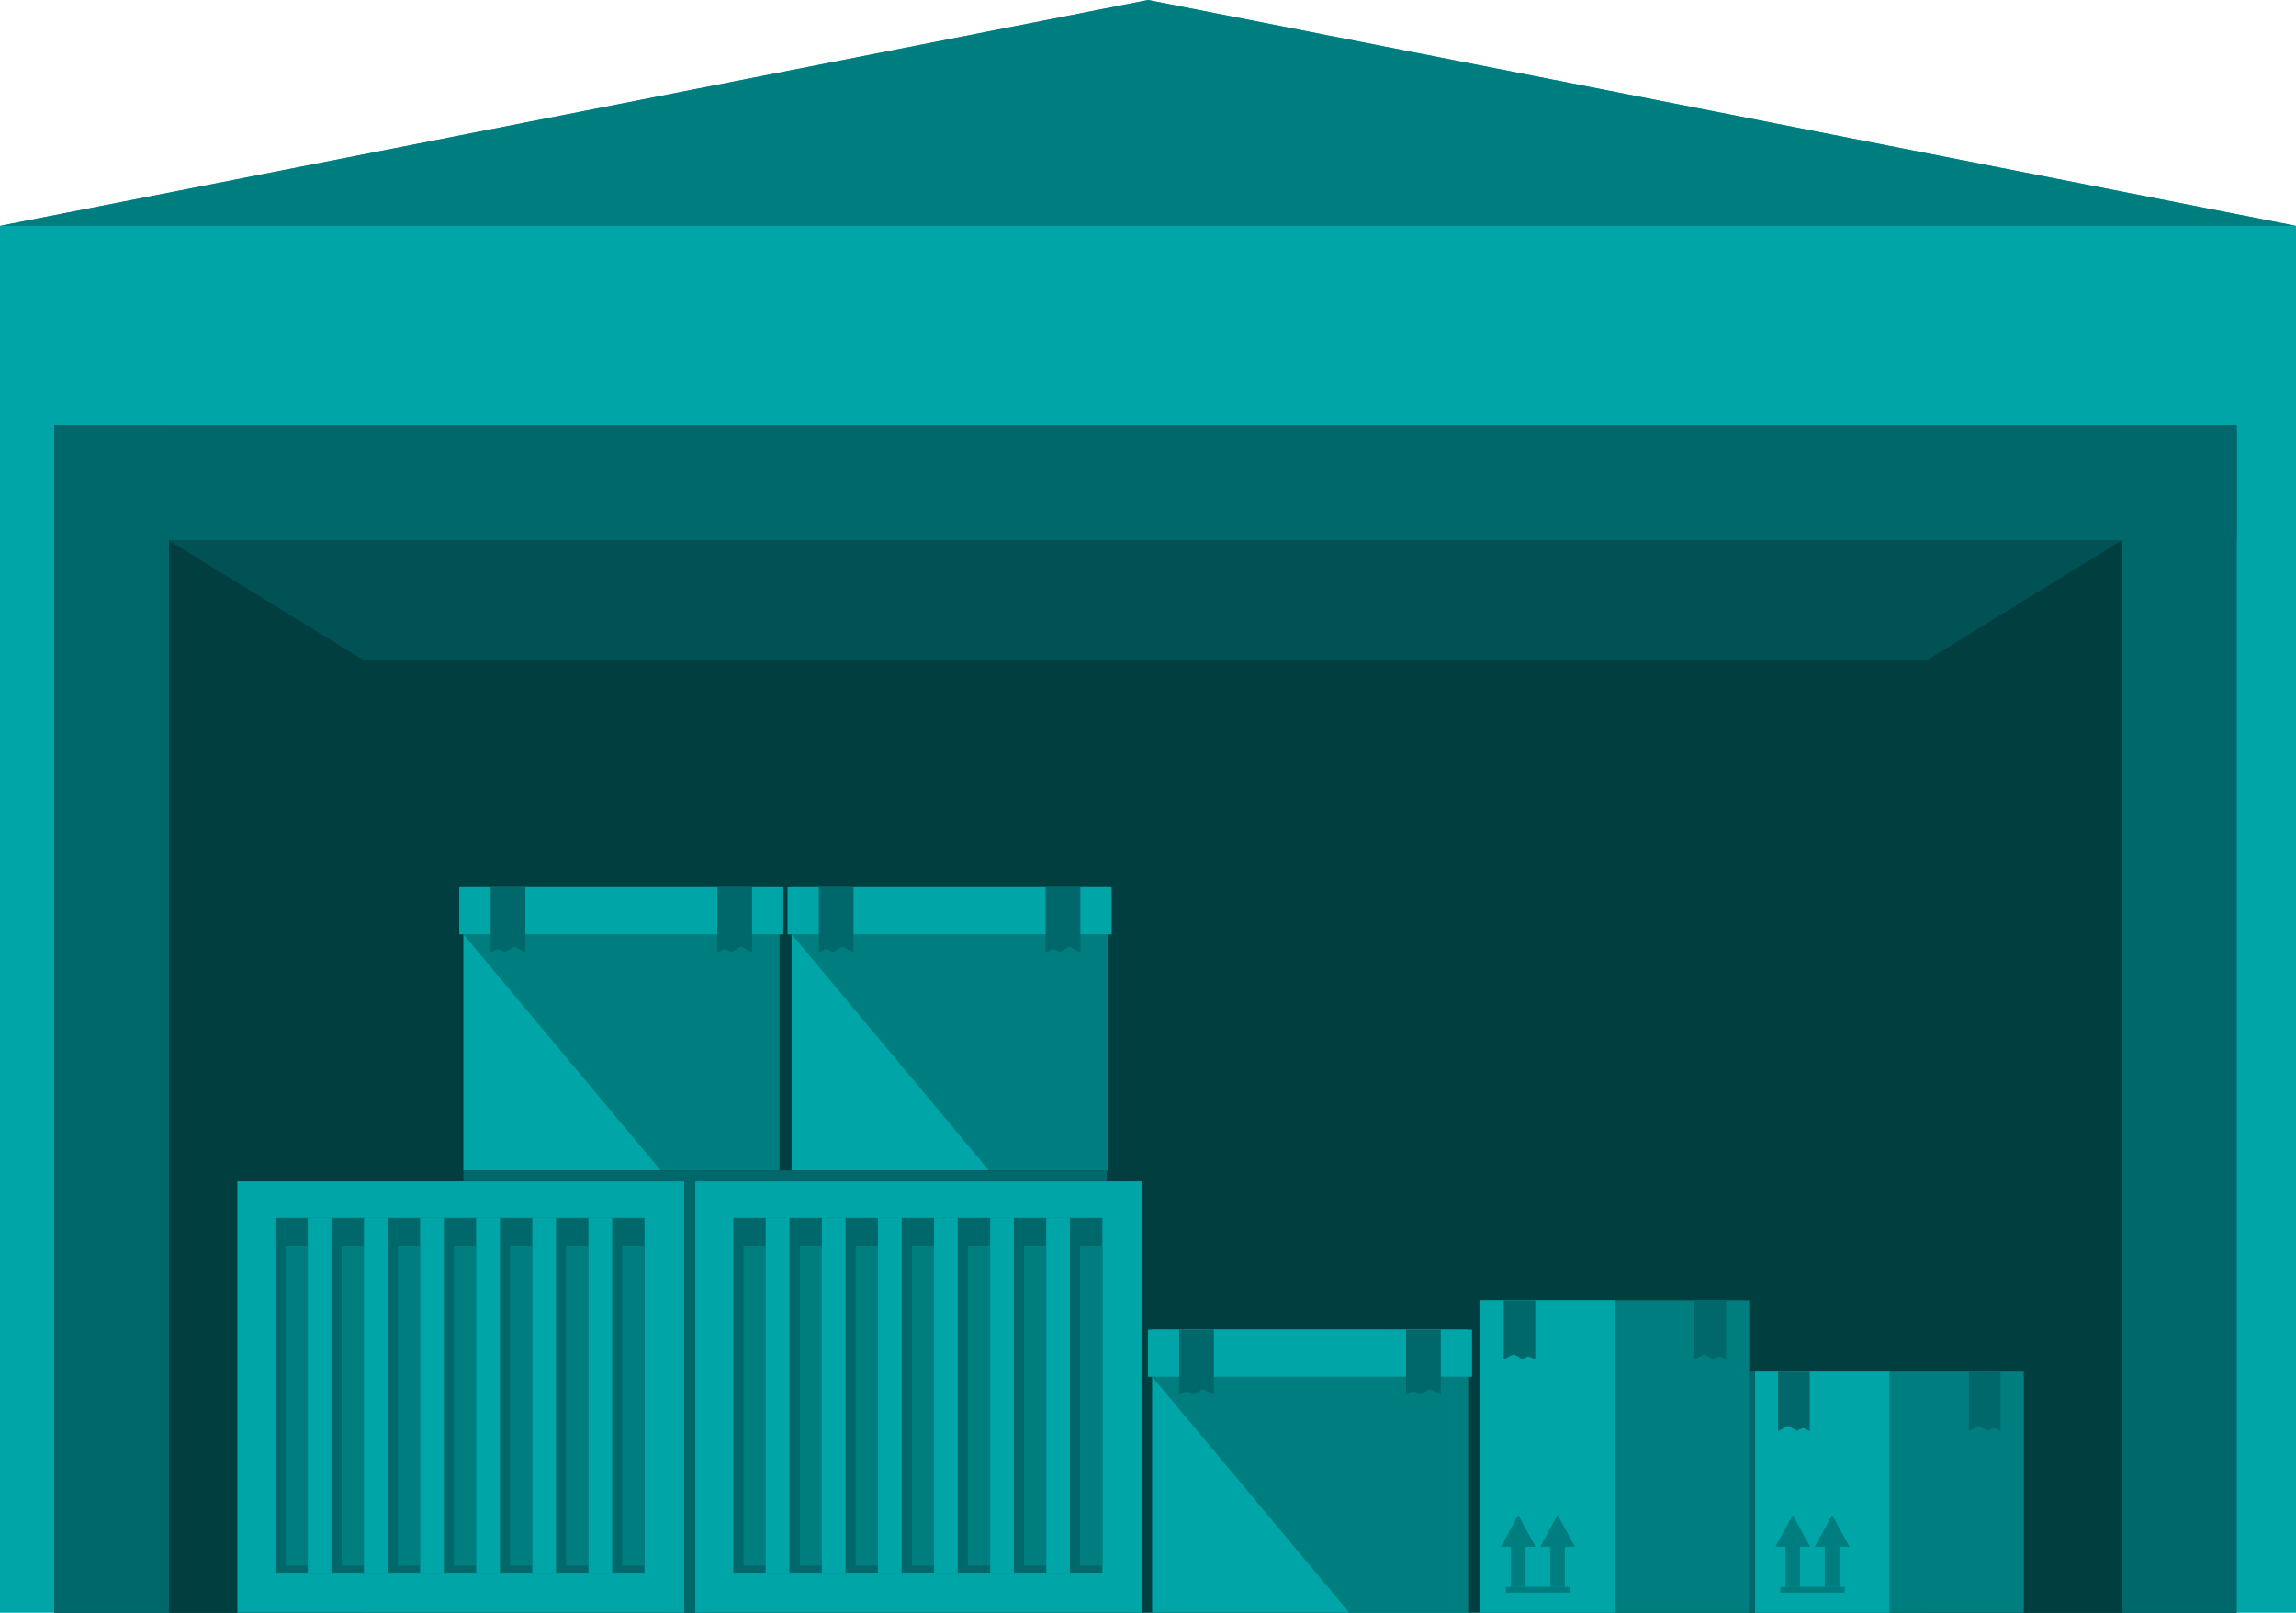 <?xml version="1.0" encoding="utf-8"?>
<!-- Generator: Adobe Illustrator 23.0.3, SVG Export Plug-In . SVG Version: 6.00 Build 0)  -->
<svg version="1.1" id="Layer_1" xmlns="http://www.w3.org/2000/svg" xmlns:xlink="http://www.w3.org/1999/xlink" x="0px" y="0px"
	 viewBox="0 0 238.83 167.73" style="enable-background:new 0 0 238.83 167.73;" xml:space="preserve">
<style type="text/css">
	.st0{fill-rule:evenodd;clip-rule:evenodd;fill:#00A5A7;}
	.st1{fill-rule:evenodd;clip-rule:evenodd;fill:#013E3F;}
	.st2{fill-rule:evenodd;clip-rule:evenodd;fill:#00676A;}
	.st3{fill-rule:evenodd;clip-rule:evenodd;fill:#007D7E;}
	.st4{fill-rule:evenodd;clip-rule:evenodd;fill:#005254;}
</style>
<g>
	<polygon class="st0" points="0,23.49 119.42,0 238.83,23.49 238.83,167.73 0,167.73 	"/>
	<rect x="5.64" y="44.28" class="st1" width="227.01" height="123.45"/>
	<rect x="5.64" y="44.28" class="st2" width="11.95" height="123.45"/>
	<rect x="220.69" y="44.28" class="st2" width="11.95" height="123.45"/>
	<polygon class="st3" points="0,23.49 238.83,23.49 238.83,23.49 119.42,0 	"/>
	<rect x="5.64" y="44.28" class="st2" width="227.01" height="11.95"/>
	<polygon class="st1" points="17.59,56.23 37.7,68.59 37.7,167.73 17.59,167.73 	"/>
	<rect x="82.35" y="92.27" class="st0" width="32.85" height="29.45"/>
	<rect x="81.92" y="92.27" class="st0" width="33.71" height="4.9"/>
	<polygon class="st3" points="115.2,121.72 102.86,121.72 82.35,97.17 115.2,97.17 	"/>
	<polygon class="st2" points="112.38,92.27 108.76,92.27 108.76,99.05 109.54,98.68 110.25,99.02 111.22,98.45 112.38,99.05 	"/>
	<polygon class="st2" points="88.78,92.27 85.17,92.27 85.17,99.05 85.95,98.68 86.65,99.02 87.63,98.45 88.78,99.05 	"/>
	<rect x="48.2" y="92.27" class="st0" width="32.85" height="29.45"/>
	<rect x="47.77" y="92.27" class="st0" width="33.71" height="4.9"/>
	<polygon class="st3" points="81.05,121.72 68.72,121.72 48.2,97.17 81.05,97.17 	"/>
	<polygon class="st2" points="78.23,92.27 74.62,92.27 74.62,99.05 75.4,98.68 76.1,99.02 77.08,98.45 78.23,99.05 	"/>
	<polygon class="st2" points="54.64,92.27 51.03,92.27 51.03,99.05 51.81,98.68 52.51,99.02 53.48,98.45 54.64,99.05 	"/>
	<rect x="24.69" y="122.86" class="st0" width="46.49" height="44.87"/>
	<rect x="28.65" y="126.66" class="st2" width="5.84" height="36.9"/>
	<rect x="34.49" y="126.66" class="st2" width="5.84" height="36.9"/>
	<rect x="40.32" y="126.66" class="st2" width="5.84" height="36.9"/>
	<rect x="46.16" y="126.66" class="st2" width="5.84" height="36.9"/>
	<rect x="52" y="126.66" class="st2" width="5.84" height="36.9"/>
	<rect x="57.83" y="126.66" class="st2" width="5.84" height="36.9"/>
	<rect x="63.67" y="126.66" class="st2" width="3.37" height="36.9"/>
	<rect x="29.7" y="129.55" class="st3" width="2.32" height="33.28"/>
	<rect x="35.54" y="129.55" class="st3" width="2.32" height="33.28"/>
	<rect x="41.38" y="129.55" class="st3" width="2.32" height="33.28"/>
	<rect x="47.21" y="129.55" class="st3" width="2.32" height="33.28"/>
	<rect x="53.05" y="129.55" class="st3" width="2.32" height="33.28"/>
	<rect x="58.88" y="129.55" class="st3" width="2.32" height="33.28"/>
	<rect x="64.72" y="129.55" class="st3" width="2.32" height="33.28"/>
	<rect x="32.02" y="126.66" class="st0" width="2.46" height="36.9"/>
	<rect x="37.86" y="126.66" class="st0" width="2.46" height="36.9"/>
	<rect x="43.7" y="126.66" class="st0" width="2.46" height="36.9"/>
	<rect x="49.53" y="126.66" class="st0" width="2.46" height="36.9"/>
	<rect x="55.37" y="126.66" class="st0" width="2.46" height="36.9"/>
	<rect x="61.21" y="126.66" class="st0" width="2.46" height="36.9"/>
	<rect x="72.32" y="122.86" class="st0" width="46.49" height="44.87"/>
	<rect x="76.28" y="126.66" class="st2" width="5.84" height="36.9"/>
	<rect x="82.11" y="126.66" class="st2" width="5.84" height="36.9"/>
	<rect x="87.95" y="126.66" class="st2" width="5.84" height="36.9"/>
	<rect x="93.79" y="126.66" class="st2" width="5.84" height="36.9"/>
	<rect x="99.62" y="126.66" class="st2" width="5.84" height="36.9"/>
	<rect x="105.46" y="126.66" class="st2" width="5.84" height="36.9"/>
	<rect x="111.3" y="126.66" class="st2" width="3.37" height="36.9"/>
	<rect x="77.33" y="129.55" class="st3" width="2.32" height="33.28"/>
	<rect x="83.17" y="129.55" class="st3" width="2.32" height="33.28"/>
	<rect x="89" y="129.55" class="st3" width="2.32" height="33.28"/>
	<rect x="94.84" y="129.55" class="st3" width="2.32" height="33.28"/>
	<rect x="100.68" y="129.55" class="st3" width="2.32" height="33.28"/>
	<rect x="106.51" y="129.55" class="st3" width="2.32" height="33.28"/>
	<rect x="112.35" y="129.55" class="st3" width="2.32" height="33.28"/>
	<rect x="79.65" y="126.66" class="st0" width="2.46" height="36.9"/>
	<rect x="85.49" y="126.66" class="st0" width="2.46" height="36.9"/>
	<rect x="91.33" y="126.66" class="st0" width="2.46" height="36.9"/>
	<rect x="97.16" y="126.66" class="st0" width="2.46" height="36.9"/>
	<rect x="103" y="126.66" class="st0" width="2.46" height="36.9"/>
	<rect x="108.83" y="126.66" class="st0" width="2.46" height="36.9"/>
	<rect x="48.2" y="121.72" class="st2" width="66.94" height="1.14"/>
	<rect x="71.18" y="122.86" class="st2" width="1.14" height="44.87"/>
	<rect x="119.84" y="138.28" class="st0" width="32.85" height="29.45"/>
	<rect x="119.41" y="138.28" class="st0" width="33.71" height="4.9"/>
	<polygon class="st3" points="152.69,167.73 140.36,167.73 119.84,143.18 152.69,143.18 	"/>
	<polygon class="st2" points="149.87,138.28 146.26,138.28 146.26,145.06 147.04,144.7 147.74,145.03 148.72,144.46 149.87,145.06 	
		"/>
	<polygon class="st2" points="126.27,138.28 122.66,138.28 122.66,145.06 123.44,144.7 124.15,145.03 125.12,144.46 126.27,145.06 	
		"/>
	<polygon class="st4" points="17.59,56.23 37.7,68.59 200.58,68.59 220.69,56.23 	"/>
	<polygon class="st1" points="220.69,56.23 200.58,68.59 200.58,167.73 220.69,167.73 	"/>
	<rect x="153.99" y="135.21" class="st3" width="27.97" height="32.52"/>
	<rect x="153.99" y="135.21" class="st0" width="13.99" height="32.52"/>
	<g>
		<polygon class="st3" points="158.69,160.87 158.69,165.04 157.17,165.04 157.17,160.87 156.12,160.87 157.03,159.22 
			157.93,157.56 158.83,159.22 159.74,160.87 		"/>
		<polygon class="st3" points="162.78,160.87 162.78,165.04 161.27,165.04 161.27,160.87 160.22,160.87 161.12,159.22 
			162.02,157.56 162.93,159.22 163.83,160.87 		"/>
		<rect x="156.63" y="165.04" class="st3" width="6.69" height="0.6"/>
	</g>
	<g>
		<polygon class="st2" points="156.41,135.21 159.7,135.21 159.7,141.38 158.99,141.05 158.35,141.36 157.46,140.84 156.41,141.38 
					"/>
		<polygon class="st2" points="176.25,135.21 179.54,135.21 179.54,141.38 178.83,141.05 178.19,141.36 177.3,140.84 176.25,141.38 
					"/>
	</g>
	<rect x="182.55" y="142.65" class="st3" width="27.97" height="25.08"/>
	<rect x="182.55" y="142.65" class="st0" width="13.99" height="25.08"/>
	<polygon class="st3" points="187.24,160.87 187.24,165.04 185.73,165.04 185.73,160.87 184.68,160.87 185.58,159.22 186.49,157.56 
		187.39,159.22 188.29,160.87 	"/>
	<polygon class="st3" points="191.34,160.87 191.34,165.04 189.82,165.04 189.82,160.87 188.77,160.87 189.68,159.22 190.58,157.56 
		191.48,159.22 192.39,160.87 	"/>
	<rect x="185.19" y="165.04" class="st3" width="6.69" height="0.6"/>
	<g>
		<polygon class="st2" points="184.96,142.65 188.25,142.65 188.25,148.83 187.54,148.5 186.9,148.8 186.01,148.28 184.96,148.83 		
			"/>
		<polygon class="st2" points="204.81,142.65 208.1,142.65 208.1,148.83 207.39,148.5 206.75,148.8 205.86,148.28 204.81,148.83 		
			"/>
	</g>
	<rect x="181.96" y="142.65" class="st2" width="0.58" height="25.08"/>
</g>
</svg>

